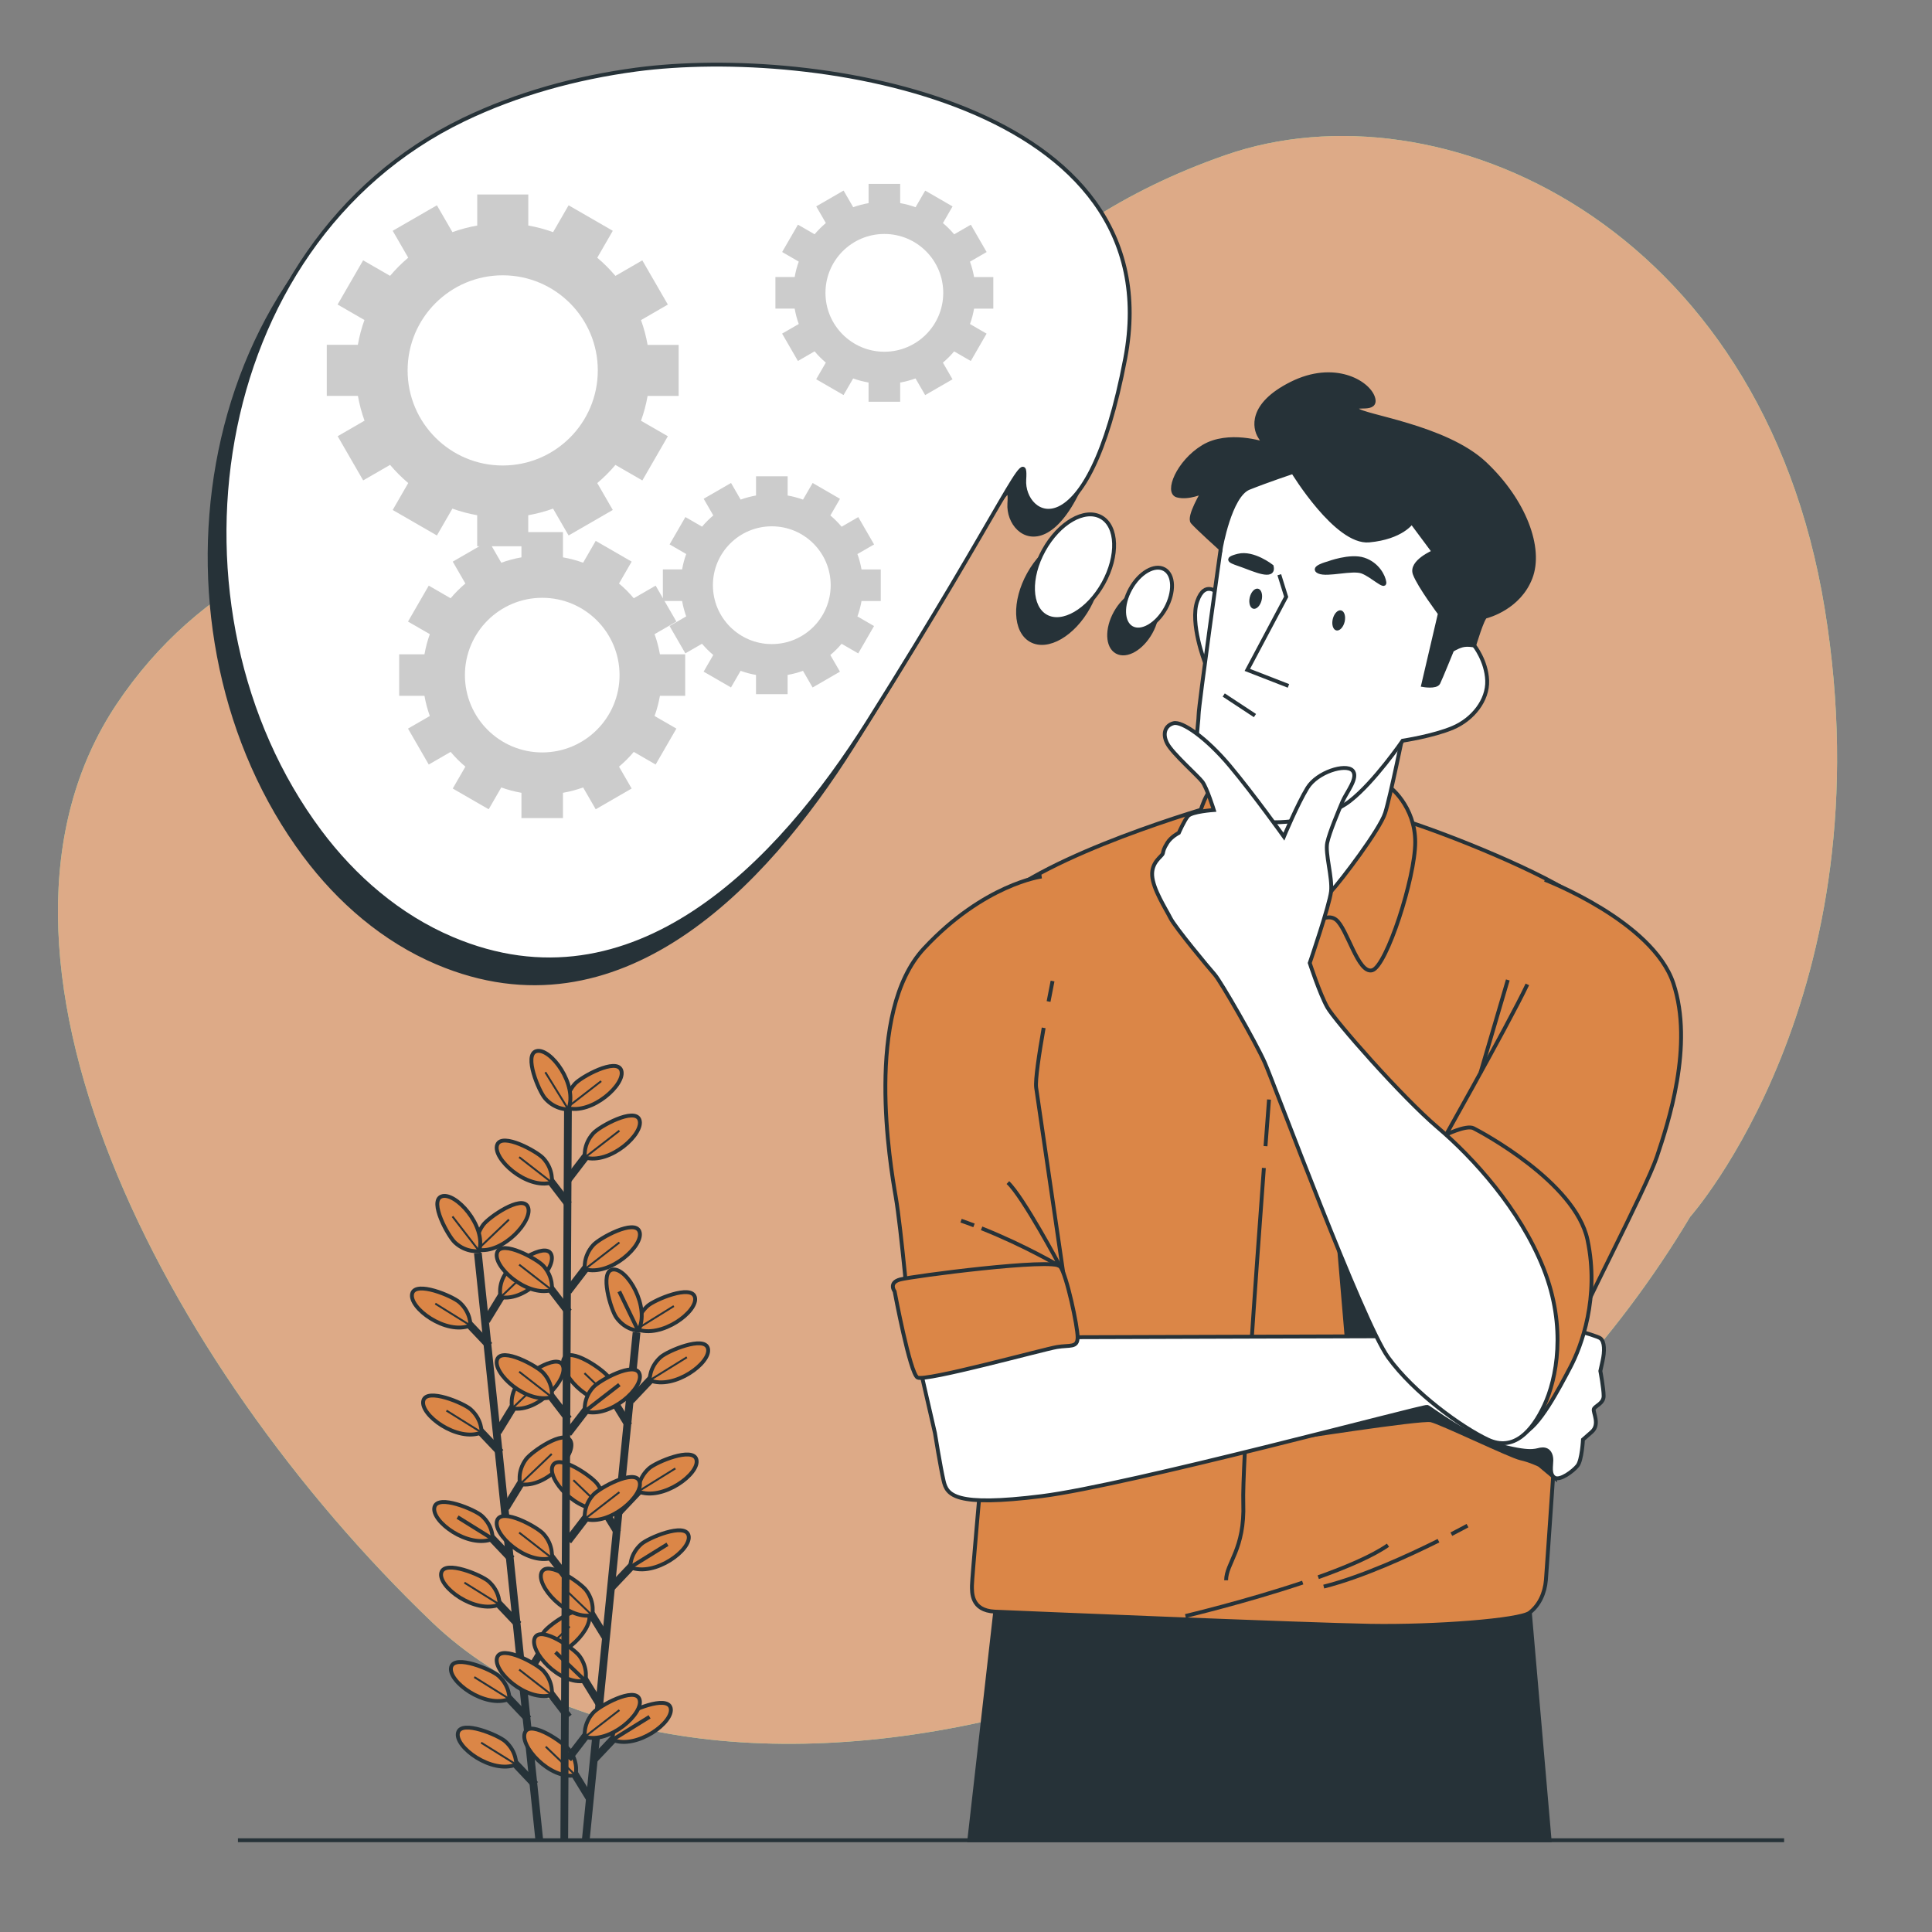 <svg width="500" height="500" viewBox="0 0 500 500" fill="none" xmlns="http://www.w3.org/2000/svg">
<rect x="0" y="0" width="500" height="500" fill="#808080" stroke="none"/>
<g clip-path="url(#clip0_412_7587)">
<path d="M437.4 314.93C437.4 314.93 488.5 257.51 472.25 157.6C456 57.68 372.58 20.88 317.22 40.11C261.86 59.35 249.41 92.8 204.19 111.95C158.97 131.1 73.13 117.94 30.18 182.23C-12.77 246.52 42.06 353.06 111.85 419.86C181.64 486.67 359.8 444.84 437.4 314.93Z" fill="#92E3A9"/>
<path d="M437.4 314.93C437.4 314.93 488.5 257.51 472.25 157.6C456 57.68 372.58 20.88 317.22 40.11C261.86 59.35 249.41 92.8 204.19 111.95C158.97 131.1 73.13 117.94 30.18 182.23C-12.77 246.52 42.06 353.06 111.85 419.86C181.64 486.67 359.8 444.84 437.4 314.93Z" fill="#DDAA87"/>
<path d="M61.58 476.25H461.73" stroke="#263238" stroke-miterlimit="10"/>
<path d="M123.67 324.26L139.55 476.05" stroke="#263238" stroke-width="2" stroke-miterlimit="10"/>
<path d="M136.73 444.91L129.67 437.45" stroke="#263238" stroke-width="2" stroke-miterlimit="10"/>
<path d="M131.82 439.69C131.82 439.69 132.02 436.39 129.01 433.7C127.2 432.08 117.66 428.07 116.76 431.43C115.77 435.08 125.53 442.26 131.82 439.69Z" fill="#DB8647" stroke="#263238" stroke-miterlimit="10"/>
<path d="M131.82 439.69L122.74 434.03" stroke="#263238" stroke-width="0.5" stroke-miterlimit="10"/>
<path d="M138.5 461.88L131.45 454.42" stroke="#263238" stroke-width="2" stroke-miterlimit="10"/>
<path d="M133.59 456.66C133.59 456.66 133.79 453.36 130.78 450.67C128.97 449.05 119.43 445.04 118.53 448.4C117.54 452.05 127.3 459.22 133.59 456.66Z" fill="#DB8647" stroke="#263238" stroke-miterlimit="10"/>
<path d="M133.59 456.66L124.51 451" stroke="#263238" stroke-width="0.5" stroke-miterlimit="10"/>
<path d="M132.41 403.5L125.35 396.05" stroke="#263238" stroke-width="2" stroke-miterlimit="10"/>
<path d="M127.5 398.28C127.5 398.28 127.7 394.98 124.69 392.29C122.88 390.67 113.34 386.66 112.44 390.02C111.45 393.68 121.21 400.85 127.5 398.28Z" fill="#DB8647" stroke="#263238" stroke-miterlimit="10"/>
<path d="M127.5 398.28L118.42 392.63" stroke="#263238" stroke-miterlimit="10"/>
<path d="M134.18 420.47L127.12 413.02" stroke="#263238" stroke-width="2" stroke-miterlimit="10"/>
<path d="M129.27 415.25C129.27 415.25 129.47 411.95 126.46 409.26C124.65 407.64 115.11 403.63 114.21 406.99C113.22 410.64 122.98 417.82 129.27 415.25Z" fill="#DB8647" stroke="#263238" stroke-miterlimit="10"/>
<path d="M129.27 415.25L120.19 409.59" stroke="#263238" stroke-width="0.5" stroke-miterlimit="10"/>
<path d="M129.54 375.94L122.48 368.48" stroke="#263238" stroke-width="2" stroke-miterlimit="10"/>
<path d="M124.62 370.72C124.62 370.72 124.82 367.42 121.81 364.73C120 363.11 110.46 359.1 109.56 362.46C108.58 366.11 118.34 373.29 124.62 370.72Z" fill="#DB8647" stroke="#263238" stroke-miterlimit="10"/>
<path d="M124.62 370.72L115.54 365.06" stroke="#263238" stroke-width="0.5" stroke-miterlimit="10"/>
<path d="M126.65 348.26L119.59 340.8" stroke="#263238" stroke-width="2" stroke-miterlimit="10"/>
<path d="M121.73 343.03C121.73 343.03 121.93 339.73 118.92 337.04C117.11 335.42 107.57 331.41 106.67 334.77C105.69 338.43 115.45 345.6 121.73 343.03Z" fill="#DB8647" stroke="#263238" stroke-miterlimit="10"/>
<path d="M121.73 343.03L112.65 337.38" stroke="#263238" stroke-width="0.5" stroke-miterlimit="10"/>
<path d="M135.55 434.87L140.91 426.12" stroke="#263238" stroke-width="2" stroke-miterlimit="10"/>
<path d="M139.28 428.75C139.28 428.75 138.4 425.56 140.79 422.31C142.23 420.35 150.73 414.46 152.31 417.56C154.03 420.93 145.96 429.96 139.28 428.75Z" fill="#DB8647" stroke="#263238" stroke-miterlimit="10"/>
<path d="M139.28 428.75L147.45 420.93" stroke="#263238" stroke-width="0.5" stroke-miterlimit="10"/>
<path d="M130.89 390.22L136.25 381.47" stroke="#263238" stroke-width="2" stroke-miterlimit="10"/>
<path d="M134.62 384.09C134.62 384.09 133.74 380.9 136.13 377.65C137.57 375.69 146.07 369.8 147.65 372.9C149.37 376.27 141.3 385.31 134.62 384.09Z" fill="#DB8647" stroke="#263238" stroke-miterlimit="10"/>
<path d="M134.62 384.09L142.79 376.28" stroke="#263238" stroke-width="0.5" stroke-miterlimit="10"/>
<path d="M128.84 370.59L134.21 361.84" stroke="#263238" stroke-width="2" stroke-miterlimit="10"/>
<path d="M132.57 364.47C132.57 364.47 131.69 361.28 134.08 358.03C135.52 356.07 144.02 350.18 145.6 353.28C147.32 356.65 139.25 365.69 132.57 364.47Z" fill="#DB8647" stroke="#263238" stroke-miterlimit="10"/>
<path d="M132.57 364.47L140.74 356.66" stroke="#263238" stroke-width="0.5" stroke-miterlimit="10"/>
<path d="M125.84 341.83L131.2 333.08" stroke="#263238" stroke-width="2" stroke-miterlimit="10"/>
<path d="M129.57 335.7C129.57 335.7 128.69 332.51 131.08 329.26C132.52 327.3 141.02 321.41 142.6 324.51C144.32 327.88 136.25 336.92 129.57 335.7Z" fill="#DB8647" stroke="#263238" stroke-miterlimit="10"/>
<path d="M129.57 335.7L137.74 327.89" stroke="#263238" stroke-width="0.5" stroke-miterlimit="10"/>
<path d="M123.54 323.43C123.54 323.43 122.66 320.24 125.05 316.99C126.49 315.03 134.99 309.14 136.57 312.24C138.29 315.61 130.22 324.65 123.54 323.43Z" fill="#DB8647" stroke="#263238" stroke-miterlimit="10"/>
<path d="M123.54 323.43L131.72 315.62" stroke="#263238" stroke-width="0.5" stroke-miterlimit="10"/>
<path d="M124.01 323.77C124.01 323.77 120.75 324.31 117.77 321.59C115.97 319.95 111 310.88 114.25 309.64C117.79 308.28 125.92 317.26 124.01 323.77Z" fill="#DB8647" stroke="#263238" stroke-miterlimit="10"/>
<path d="M124.01 323.77L117.1 314.82" stroke="#263238" stroke-width="0.5" stroke-miterlimit="10"/>
<path d="M164.74 344.81L151.61 476.05" stroke="#263238" stroke-width="2" stroke-miterlimit="10"/>
<path d="M152.68 465.56L147.31 456.81" stroke="#263238" stroke-width="2" stroke-miterlimit="10"/>
<path d="M148.95 459.44C148.95 459.44 149.83 456.25 147.43 453C145.99 451.04 137.48 445.15 135.91 448.25C134.19 451.63 142.27 460.66 148.95 459.44Z" fill="#DB8647" stroke="#263238" stroke-miterlimit="10"/>
<path d="M148.95 459.44L141.23 452.03" stroke="#263238" stroke-width="0.5" stroke-miterlimit="10"/>
<path d="M156.98 424.15L151.61 415.4" stroke="#263238" stroke-width="2" stroke-miterlimit="10"/>
<path d="M153.24 418.03C153.24 418.03 154.12 414.84 151.72 411.59C150.28 409.63 141.77 403.74 140.2 406.84C138.49 410.22 146.56 419.25 153.24 418.03Z" fill="#DB8647" stroke="#263238" stroke-miterlimit="10"/>
<path d="M153.24 418.03L145.53 410.63" stroke="#263238" stroke-width="0.5" stroke-miterlimit="10"/>
<path d="M155.22 441.12L149.84 432.37" stroke="#263238" stroke-width="2" stroke-miterlimit="10"/>
<path d="M151.48 435C151.48 435 152.36 431.81 149.96 428.56C148.52 426.6 140.01 420.71 138.44 423.81C136.73 427.19 144.8 436.22 151.48 435Z" fill="#DB8647" stroke="#263238" stroke-miterlimit="10"/>
<path d="M151.48 435L143.76 427.6" stroke="#263238" stroke-miterlimit="10"/>
<path d="M159.84 396.59L154.47 387.84" stroke="#263238" stroke-width="2" stroke-miterlimit="10"/>
<path d="M156.1 390.47C156.1 390.47 156.98 387.28 154.58 384.03C153.14 382.07 144.63 376.18 143.06 379.28C141.35 382.65 149.42 391.68 156.1 390.47Z" fill="#DB8647" stroke="#263238" stroke-miterlimit="10"/>
<path d="M156.1 390.47L148.39 383.06" stroke="#263238" stroke-width="0.5" stroke-miterlimit="10"/>
<path d="M162.71 368.9L157.34 360.15" stroke="#263238" stroke-width="2" stroke-miterlimit="10"/>
<path d="M158.98 362.78C158.98 362.78 159.86 359.59 157.46 356.34C156.02 354.38 147.51 348.49 145.94 351.59C144.22 354.97 152.3 364 158.98 362.78Z" fill="#DB8647" stroke="#263238" stroke-miterlimit="10"/>
<path d="M158.98 362.78L151.26 355.38" stroke="#263238" stroke-width="0.5" stroke-miterlimit="10"/>
<path d="M153.59 455.49L160.64 448.03" stroke="#263238" stroke-width="2" stroke-miterlimit="10"/>
<path d="M158.5 450.27C158.5 450.27 158.3 446.97 161.31 444.28C163.12 442.66 172.65 438.64 173.56 442C174.54 445.65 164.79 452.83 158.5 450.27Z" fill="#DB8647" stroke="#263238" stroke-miterlimit="10"/>
<path d="M158.5 450.27L168.11 444.31" stroke="#263238" stroke-miterlimit="10"/>
<path d="M158.22 410.84L165.28 403.38" stroke="#263238" stroke-width="2" stroke-miterlimit="10"/>
<path d="M163.13 405.61C163.13 405.61 162.93 402.31 165.94 399.62C167.75 398 177.28 393.98 178.19 397.34C179.18 401 169.42 408.18 163.13 405.61Z" fill="#DB8647" stroke="#263238" stroke-miterlimit="10"/>
<path d="M163.13 405.61L172.74 399.65" stroke="#263238" stroke-miterlimit="10"/>
<path d="M160.26 391.21L167.31 383.75" stroke="#263238" stroke-width="2" stroke-miterlimit="10"/>
<path d="M165.17 385.99C165.17 385.99 164.97 382.69 167.98 380C169.79 378.38 179.32 374.36 180.23 377.72C181.21 381.37 171.46 388.55 165.17 385.99Z" fill="#DB8647" stroke="#263238" stroke-miterlimit="10"/>
<path d="M165.17 385.99L174.78 380.03" stroke="#263238" stroke-width="0.5" stroke-miterlimit="10"/>
<path d="M163.24 362.44L170.3 354.98" stroke="#263238" stroke-width="2" stroke-miterlimit="10"/>
<path d="M168.15 357.22C168.15 357.22 167.95 353.92 170.96 351.23C172.77 349.61 182.3 345.59 183.21 348.95C184.2 352.6 174.44 359.78 168.15 357.22Z" fill="#DB8647" stroke="#263238" stroke-miterlimit="10"/>
<path d="M168.15 357.22L177.76 351.26" stroke="#263238" stroke-width="0.5" stroke-miterlimit="10"/>
<path d="M164.78 343.97C164.78 343.97 164.58 340.67 167.59 337.98C169.4 336.36 178.93 332.34 179.84 335.7C180.83 339.36 171.07 346.54 164.78 343.97Z" fill="#DB8647" stroke="#263238" stroke-miterlimit="10"/>
<path d="M164.78 343.97L174.39 338.01" stroke="#263238" stroke-width="0.5" stroke-miterlimit="10"/>
<path d="M165.18 344.4C165.18 344.4 161.88 344.26 159.52 340.98C158.1 339.01 155.1 329.11 158.54 328.56C162.27 327.96 168.39 338.42 165.18 344.4Z" fill="#DB8647" stroke="#263238" stroke-miterlimit="10"/>
<path d="M165.18 344.4L160.26 334.22" stroke="#263238" stroke-miterlimit="10"/>
<path d="M147 284.05L146.03 476.28" stroke="#263238" stroke-width="2" stroke-miterlimit="10"/>
<path d="M147.15 444.37L140.9 436.22" stroke="#263238" stroke-width="2" stroke-miterlimit="10"/>
<path d="M142.8 438.66C142.8 438.66 143.34 435.4 140.63 432.41C139 430.61 129.93 425.63 128.68 428.88C127.32 432.42 136.28 440.56 142.8 438.66Z" fill="#DB8647" stroke="#263238" stroke-miterlimit="10"/>
<path d="M142.8 438.66L134.36 432.09" stroke="#263238" stroke-width="0.5" stroke-miterlimit="10"/>
<path d="M147.15 408.91L140.9 400.76" stroke="#263238" stroke-width="2" stroke-miterlimit="10"/>
<path d="M142.8 403.2C142.8 403.2 143.34 399.94 140.63 396.95C139 395.15 129.93 390.17 128.68 393.42C127.32 396.96 136.28 405.1 142.8 403.2Z" fill="#DB8647" stroke="#263238" stroke-miterlimit="10"/>
<path d="M142.8 403.2L134.36 396.63" stroke="#263238" stroke-width="0.5" stroke-miterlimit="10"/>
<path d="M147.15 367.28L140.9 359.13" stroke="#263238" stroke-width="2" stroke-miterlimit="10"/>
<path d="M142.8 361.57C142.8 361.57 143.34 358.31 140.63 355.32C139 353.52 129.93 348.54 128.68 351.79C127.32 355.33 136.28 363.47 142.8 361.57Z" fill="#DB8647" stroke="#263238" stroke-miterlimit="10"/>
<path d="M142.8 361.57L134.36 355" stroke="#263238" stroke-width="0.5" stroke-miterlimit="10"/>
<path d="M147.15 339.56L140.9 331.42" stroke="#263238" stroke-width="2" stroke-miterlimit="10"/>
<path d="M142.8 333.86C142.8 333.86 143.34 330.6 140.63 327.61C139 325.81 129.93 320.83 128.68 324.08C127.32 327.61 136.28 335.76 142.8 333.86Z" fill="#DB8647" stroke="#263238" stroke-miterlimit="10"/>
<path d="M142.8 333.86L134.36 327.29" stroke="#263238" stroke-width="0.5" stroke-miterlimit="10"/>
<path d="M147.15 311.73L140.9 303.58" stroke="#263238" stroke-width="2" stroke-miterlimit="10"/>
<path d="M142.8 306.03C142.8 306.03 143.34 302.77 140.63 299.78C139 297.98 129.93 293 128.68 296.25C127.32 299.78 136.28 307.93 142.8 306.03Z" fill="#DB8647" stroke="#263238" stroke-miterlimit="10"/>
<path d="M142.8 306.03L134.36 299.46" stroke="#263238" stroke-width="0.5" stroke-miterlimit="10"/>
<path d="M147.01 455.19L153.26 447.05" stroke="#263238" stroke-width="2" stroke-miterlimit="10"/>
<path d="M151.36 449.49C151.36 449.49 150.82 446.23 153.53 443.24C155.16 441.44 164.23 436.46 165.48 439.71C166.84 443.24 157.87 451.39 151.36 449.49Z" fill="#DB8647" stroke="#263238" stroke-miterlimit="10"/>
<path d="M151.36 449.49L160.3 442.57" stroke="#263238" stroke-width="0.5" stroke-miterlimit="10"/>
<path d="M147.01 398.8L153.26 390.65" stroke="#263238" stroke-width="2" stroke-miterlimit="10"/>
<path d="M151.36 393.1C151.36 393.1 150.82 389.84 153.53 386.85C155.16 385.05 164.23 380.07 165.48 383.32C166.84 386.85 157.87 395 151.36 393.1Z" fill="#DB8647" stroke="#263238" stroke-miterlimit="10"/>
<path d="M151.36 393.1L160.3 386.17" stroke="#263238" stroke-width="0.5" stroke-miterlimit="10"/>
<path d="M147.01 370.96L153.26 362.82" stroke="#263238" stroke-width="2" stroke-miterlimit="10"/>
<path d="M151.36 365.26C151.36 365.26 150.82 362 153.53 359.01C155.16 357.21 164.23 352.23 165.48 355.48C166.84 359.01 157.87 367.16 151.36 365.26Z" fill="#DB8647" stroke="#263238" stroke-miterlimit="10"/>
<path d="M151.36 365.26L160.3 358.34" stroke="#263238" stroke-miterlimit="10"/>
<path d="M147.01 334.17L153.26 326.03" stroke="#263238" stroke-width="2" stroke-miterlimit="10"/>
<path d="M151.36 328.47C151.36 328.47 150.82 325.21 153.53 322.22C155.16 320.42 164.23 315.44 165.48 318.69C166.84 322.22 157.87 330.37 151.36 328.47Z" fill="#DB8647" stroke="#263238" stroke-miterlimit="10"/>
<path d="M151.36 328.47L160.3 321.55" stroke="#263238" stroke-width="0.5" stroke-miterlimit="10"/>
<path d="M147.01 305.25L153.26 297.1" stroke="#263238" stroke-width="2" stroke-miterlimit="10"/>
<path d="M151.36 299.55C151.36 299.55 150.82 296.29 153.53 293.3C155.16 291.5 164.23 286.52 165.48 289.77C166.84 293.3 157.87 301.45 151.36 299.55Z" fill="#DB8647" stroke="#263238" stroke-miterlimit="10"/>
<path d="M151.36 299.55L160.3 292.62" stroke="#263238" stroke-width="0.5" stroke-miterlimit="10"/>
<path d="M146.64 286.72C146.64 286.72 146.1 283.46 148.81 280.47C150.44 278.67 159.51 273.69 160.76 276.94C162.12 280.47 153.15 288.62 146.64 286.72Z" fill="#DB8647" stroke="#263238" stroke-miterlimit="10"/>
<path d="M146.64 286.72L155.58 279.8" stroke="#263238" stroke-width="0.5" stroke-miterlimit="10"/>
<path d="M147.07 287.1C147.07 287.1 143.77 287.3 141.09 284.28C139.47 282.47 135.47 272.93 138.83 272.03C142.48 271.05 149.65 280.82 147.07 287.1Z" fill="#DB8647" stroke="#263238" stroke-miterlimit="10"/>
<path d="M147.07 287.1L141.13 277.49" stroke="#263238" stroke-width="0.5" stroke-miterlimit="10"/>
<path d="M401.04 476.25L395.26 409.62H258.41L250.85 476.25H401.04Z" fill="#263238" stroke="#263238" stroke-miterlimit="10"/>
<path d="M317.22 207.67C317.22 207.67 277.2 218.66 259.72 231.91C242.24 245.16 230.12 258.69 232.94 284.34C235.76 309.99 254.08 380.17 254.08 380.17C254.08 380.17 251.54 408.64 251.54 410.33C251.54 412.02 251.26 416.81 257.46 417.09C263.66 417.37 338.07 420.47 354.7 420.75C371.33 421.03 393.31 419.34 395.85 417.37C398.39 415.4 399.8 412.3 400.08 408.91C400.36 405.53 403.18 364.09 403.18 364.09L403.46 345.49C403.46 345.49 421.78 284.61 422.91 264.88C424.04 245.15 416.71 238.67 408.54 232.47C400.37 226.27 374.93 215.77 361.19 211.61C347.44 207.46 317.22 207.67 317.22 207.67Z" fill="#DB8647" stroke="#263238" stroke-miterlimit="10"/>
<path d="M327.09 302.27C325.05 329.72 321.44 380.32 321.76 388.98C322.2 400.98 317.32 404.53 317.32 408.97" stroke="#263238" stroke-miterlimit="10"/>
<path d="M328.42 284.56C328.42 284.56 328.06 289.24 327.51 296.62" stroke="#263238" stroke-miterlimit="10"/>
<path d="M346.28 319.82L348.84 350.02L363.17 349L346.28 319.82Z" fill="#263238" stroke="#263238" stroke-miterlimit="10"/>
<path d="M332.7 372.48C332.7 372.48 367.72 366.98 370.33 367.56C372.94 368.14 390.88 376.82 393.49 377.4C396.1 377.98 398.41 379.14 398.41 379.14L402.34 382.43L401.02 372.49C401.02 372.49 395.81 366.12 384.23 361.49C372.65 356.86 366.86 359.46 364.26 360.33C361.65 361.19 332.7 372.48 332.7 372.48Z" fill="#263238" stroke="#263238" stroke-miterlimit="10"/>
<path d="M278.88 346.07L369.92 345.79C369.92 345.79 399.23 342.97 400.36 342.69C401.49 342.41 413.04 345.51 414.17 346.35C415.3 347.2 415.3 349.73 414.73 352.27C414.17 354.81 414.17 354.81 414.17 354.81C414.17 354.81 415.02 359.32 415.02 361.29C415.02 363.26 412.77 363.83 412.48 364.67C412.2 365.52 414.17 368.62 411.92 370.59C409.67 372.56 409.67 372.56 409.67 372.56C409.67 372.56 409.39 377.92 408.26 379.32C407.13 380.73 403.75 383.27 402.34 382.42C400.93 381.57 401.49 379.32 401.49 377.91C401.49 376.5 400.93 375.09 399.24 375.09C397.55 375.09 397.27 376.5 388.53 374.24C379.79 371.99 370.21 364.37 369.36 364.09C368.51 363.81 292.13 384.38 269.58 387.2C247.03 390.02 245.06 386.92 244.21 383.25C243.36 379.59 241.96 370.85 241.96 370.85L238.01 353.66L278.88 346.07Z" fill="white" stroke="#263238" stroke-miterlimit="10"/>
<path d="M338.05 240.71C338.05 240.71 342.75 235.76 345.72 237.99C348.69 240.22 351.41 252.1 355.12 251.11C358.83 250.12 366.26 227.11 366.26 217.95C366.26 208.79 359.83 203.35 358.34 202.85C356.86 202.36 318.99 201.86 314.54 203.59C310.09 205.32 308.35 220.91 306.62 230.32C304.89 239.72 308.85 241.95 311.32 240.71C313.79 239.47 323.45 235.51 325.67 235.51C327.91 235.51 338.05 240.71 338.05 240.71Z" fill="#DB8647" stroke="#263238" stroke-miterlimit="10"/>
<path d="M363.4 188.54C363.4 188.54 359.85 206.08 358.47 210.41C357.09 214.74 347.04 227.95 344.48 230.7C341.92 233.45 334.43 247.05 332.46 247.45C330.49 247.84 324.97 229.32 324.97 229.32C324.97 229.32 317.88 217.1 316.5 213.95C315.12 210.8 312.95 201.54 312.95 201.54C312.95 201.54 324.58 211.59 336.99 209.42C349.4 207.25 355.71 194.84 355.71 194.84L363.4 188.54Z" fill="white" stroke="#263238" stroke-miterlimit="10"/>
<path d="M315.29 153.6C315.29 153.6 311.83 149.89 309.85 155.58C307.87 161.27 311.83 171.42 311.83 171.42L315.29 153.6Z" fill="white" stroke="#263238" stroke-miterlimit="10"/>
<path d="M315.91 142.04C315.91 142.04 310.2 182.63 310.2 184.99C310.2 187.35 308.62 195.24 310.99 200.36C313.35 205.48 320.45 211.79 326.16 212.58C331.87 213.37 343.11 212.19 349.41 207.26C355.72 202.33 363.01 191.69 363.01 191.69C363.01 191.69 370.89 190.51 376.01 188.34C381.13 186.17 385.07 181.25 384.88 176.12C384.68 171 381.53 167.06 381.53 167.06L378.57 161.54L386.45 146.76C386.45 146.76 381.92 138.29 367.34 130.21C352.76 122.13 339.75 119.57 333.65 119.57C327.54 119.57 319.86 122.13 317.69 127.06C315.52 131.99 315.91 142.04 315.91 142.04Z" fill="white" stroke="#263238" stroke-miterlimit="10"/>
<path d="M334.63 122.14C334.63 122.14 345.86 140.66 354.33 139.87C362.8 139.08 365.36 135.14 365.36 135.14L371.07 142.82C371.07 142.82 364.96 145.38 366.14 148.53C367.32 151.68 372.64 158.78 372.64 158.78L368.31 177.3C368.31 177.3 371.66 177.89 372.25 176.71C372.84 175.53 375.8 168.24 375.8 168.24C375.8 168.24 376.98 167.45 378.36 167.06C379.74 166.67 381.51 167.06 381.51 167.06C381.51 167.06 383.68 159.77 384.47 159.57C385.26 159.37 393.14 157.21 396.1 149.52C399.06 141.84 394.52 129.62 384.28 119.96C374.03 110.31 352.36 107.74 351.18 105.97C350 104.2 356.7 106.76 355.32 102.82C353.94 98.88 345.27 93.76 334.24 99.27C323.21 104.79 324.78 110.9 325.96 112.87C327.14 114.84 327.14 114.84 327.14 114.84C327.14 114.84 317.88 111.69 311.38 115.63C304.88 119.57 301.73 127.45 304.68 128.24C307.64 129.03 311.38 127.25 311.38 127.25C311.38 127.25 307.44 133.75 308.62 135.13C309.8 136.51 315.91 142.03 315.91 142.03C315.91 142.03 318.27 128.24 323.2 126.27C328.13 124.3 334.63 122.14 334.63 122.14Z" fill="#263238" stroke="#263238" stroke-miterlimit="10"/>
<path d="M331.08 148.74L332.86 154.46L322.81 173.37L333.45 177.51" stroke="#263238" stroke-miterlimit="10"/>
<path d="M329.11 146.57C329.11 146.57 324.38 142.83 320.44 143.81C316.5 144.8 318.86 145.39 321.62 146.37C324.39 147.36 329.9 149.92 329.11 146.57Z" fill="#263238" stroke="#263238" stroke-miterlimit="10"/>
<path d="M343.7 145.79C343.7 145.79 339.17 146.97 341.34 147.96C343.51 148.95 350.01 146.97 352.57 147.96C355.13 148.95 358.48 152.29 358.28 150.72C358.08 149.14 356.51 145.99 352.96 144.81C349.41 143.62 343.7 145.79 343.7 145.79Z" fill="#263238" stroke="#263238" stroke-miterlimit="10"/>
<path d="M326.51 155.32C326.16 156.75 325.2 157.74 324.35 157.54C323.5 157.34 323.1 156.01 323.44 154.58C323.79 153.15 324.75 152.16 325.6 152.36C326.45 152.57 326.85 153.89 326.51 155.32Z" fill="#263238"/>
<path d="M347.99 160.93C347.64 162.36 346.68 163.35 345.83 163.15C344.98 162.95 344.58 161.62 344.92 160.19C345.27 158.76 346.23 157.77 347.08 157.97C347.93 158.18 348.33 159.51 347.99 160.93Z" fill="#263238"/>
<path d="M316.7 179.87L324.78 185.19" stroke="#263238" stroke-miterlimit="10"/>
<path d="M399.8 227.68C399.8 227.68 427.7 238.39 433.06 254.46C438.42 270.53 431.65 290.82 428.83 299.28C426.01 307.74 408.54 340.71 405.72 348.61C402.9 356.5 398.67 366.09 398.67 366.09C398.67 366.09 394.72 342.41 384.01 327.76C373.3 313.1 370.76 299.86 370.76 299.86C370.76 299.86 390.21 265.47 395.28 254.76" fill="#DB8647"/>
<path d="M399.8 227.68C399.8 227.68 427.7 238.39 433.06 254.46C438.42 270.53 431.65 290.82 428.83 299.28C426.01 307.74 408.54 340.71 405.72 348.61C402.9 356.5 398.67 366.09 398.67 366.09C398.67 366.09 394.72 342.41 384.01 327.76C373.3 313.1 370.76 299.86 370.76 299.86C370.76 299.86 390.21 265.47 395.28 254.76" stroke="#263238" stroke-miterlimit="10"/>
<path d="M373.73 293.88C373.73 293.88 379.44 291.03 381.34 291.98C383.24 292.93 407.67 305.94 410.84 320.84C414.01 335.75 409.25 348.44 406.4 353.83C403.55 359.22 398.15 369.69 394.03 370.96C389.91 372.23 386.42 338.29 377.85 320.53C369.29 302.77 373.73 293.88 373.73 293.88Z" fill="#DB8647" stroke="#263238" stroke-miterlimit="10"/>
<path d="M383.17 277.57C383.17 277.57 388.24 260.38 390.22 253.61" stroke="#263238" stroke-miterlimit="10"/>
<path d="M332.27 216.52C332.27 216.52 324.39 205.49 318.28 198.2C312.17 190.91 305.87 186.57 303.7 187.17C301.53 187.76 300.74 189.93 302.12 192.49C303.5 195.05 310 200.77 311.18 202.34C312.36 203.92 314.14 209.63 314.14 209.63C314.14 209.63 308.43 210.02 307.44 211.21C306.45 212.39 305.08 215.54 305.08 215.54C305.08 215.54 303.11 216.53 302.12 218.1C301.13 219.68 301.13 220.07 300.94 220.86C300.74 221.65 297.98 223.03 298.18 226.57C298.38 230.12 301.73 235.24 302.91 237.6C304.09 239.96 312.76 250.41 314.34 252.18C315.92 253.95 324.98 269.72 327.34 275.04C329.7 280.36 352.56 342.03 359.26 351.29C365.96 360.55 378.37 369.42 385.07 372.57C391.77 375.72 396.5 370.4 399.65 363.7C402.8 357 405.56 343.6 399.45 328.23C393.34 312.86 381.32 299.66 372.06 291.78C362.8 283.9 345.46 264.19 343.49 260.65C341.52 257.1 338.96 249.22 338.96 249.22C338.96 249.22 344.08 234.25 344.48 230.7C344.87 227.15 342.9 220.85 343.49 218.09C344.08 215.33 346.45 209.81 347.43 207.45C348.42 205.09 351.76 201.14 349.99 199.37C348.22 197.6 340.93 199.76 338.36 203.9C335.81 208.05 332.27 216.52 332.27 216.52Z" fill="white" stroke="#263238" stroke-miterlimit="10"/>
<path d="M271.37 259.19C271.97 256.06 272.4 253.89 272.4 253.89Z" fill="#92E3A9"/>
<path d="M271.37 259.19C271.97 256.06 272.4 253.89 272.4 253.89" stroke="#263238" stroke-miterlimit="10"/>
<path d="M269.58 226.84C269.58 226.84 254.64 228.81 239.14 245.44C223.64 262.07 230.4 301.53 231.81 309.7C233.22 317.87 235.47 342.96 235.47 342.96L275.21 329.71C275.21 329.71 268.73 285.46 268.16 281.51C267.88 279.52 268.96 272.48 270.1 266.01" fill="#DB8647"/>
<path d="M269.58 226.84C269.58 226.84 254.64 228.81 239.14 245.44C223.64 262.07 230.4 301.53 231.81 309.7C233.22 317.87 235.47 342.96 235.47 342.96L275.21 329.71C275.21 329.71 268.73 285.46 268.16 281.51C267.88 279.52 268.96 272.48 270.1 266.01" stroke="#263238" stroke-miterlimit="10"/>
<path d="M231.53 334.23C231.53 334.23 235.48 355.37 237.45 356.5C239.42 357.63 270.15 349.17 273.53 348.61C276.91 348.05 278.89 348.89 278.89 346.07C278.89 343.25 276.07 330 274.38 327.75C272.69 325.5 236.05 330.29 232.95 331.13C229.84 331.97 231.53 334.23 231.53 334.23Z" fill="#DB8647" stroke="#263238" stroke-miterlimit="10"/>
<path d="M254.04 317.89C265.44 322.43 274.37 327.75 274.37 327.75C274.37 327.75 264.79 309.71 260.84 306.05" stroke="#263238" stroke-miterlimit="10"/>
<path d="M248.72 315.91C249.85 316.3 250.97 316.71 252.07 317.13" stroke="#263238" stroke-miterlimit="10"/>
<path d="M341.16 408.18C348.45 405.58 355.16 402.72 359.21 399.9" stroke="#263238" stroke-miterlimit="10"/>
<path d="M306.79 418.22C306.79 418.22 322.36 414.53 337.14 409.57" stroke="#263238" stroke-miterlimit="10"/>
<path d="M372.28 398.73C364.62 402.55 352.49 408.13 342.58 410.61" stroke="#263238" stroke-miterlimit="10"/>
<path d="M379.79 394.83C379.79 394.83 378.22 395.7 375.61 397.04" stroke="#263238" stroke-miterlimit="10"/>
<path d="M116.12 37.14C49.05 69.45 36.32 164.32 78.86 221.33C87.75 233.25 99.38 243.3 113.14 249.13C160.16 269.07 197.81 229.43 220.72 193.02C257.3 134.88 261.87 120.51 261.22 130.31C260.57 140.11 277.55 150.56 287.35 98.96C299.87 32.99 207.52 17.99 160.77 24.2C145.11 26.29 129.93 30.49 116.12 37.14Z" fill="#263238" stroke="#263238" stroke-miterlimit="10"/>
<path d="M281.686 157.12C285.619 150.018 285.354 142.347 281.092 139.987C276.831 137.627 270.188 141.471 266.254 148.573C262.321 155.675 262.587 163.346 266.848 165.706C271.109 168.066 277.752 164.222 281.686 157.12Z" fill="#263238" stroke="#263238" stroke-miterlimit="10"/>
<path d="M288.69 158.58C286.37 162.78 286.52 167.31 289.04 168.7C291.56 170.09 295.48 167.82 297.81 163.63C300.13 159.43 299.98 154.9 297.46 153.51C294.94 152.11 291.02 154.38 288.69 158.58Z" fill="#263238" stroke="#263238" stroke-miterlimit="10"/>
<path d="M119.98 30.96C52.91 63.27 40.18 158.14 82.72 215.15C91.61 227.07 103.24 237.12 117 242.95C164.02 262.89 201.67 223.25 224.58 186.84C261.16 128.7 265.73 114.33 265.08 124.13C264.43 133.93 281.41 144.38 291.21 92.77C303.73 26.8 211.38 11.8 164.63 18.01C148.97 20.11 133.79 24.31 119.98 30.96Z" fill="white" stroke="#263238" stroke-miterlimit="10"/>
<path d="M270.12 142.4C266.19 149.5 266.45 157.17 270.71 159.53C274.97 161.89 281.61 158.05 285.55 150.95C289.48 143.85 289.22 136.18 284.96 133.82C280.69 131.45 274.05 135.3 270.12 142.4Z" fill="white" stroke="#263238" stroke-miterlimit="10"/>
<path d="M292.56 152.4C290.24 156.6 290.39 161.13 292.91 162.52C295.43 163.91 299.35 161.64 301.68 157.45C304 153.25 303.85 148.72 301.33 147.33C298.81 145.93 294.88 148.2 292.56 152.4Z" fill="white" stroke="#263238" stroke-miterlimit="10"/>
<path d="M84.57 102.45V89.24H92.61C93 87.03 93.57 84.88 94.32 82.82L87.37 78.81L93.98 67.37L100.95 71.39C102.38 69.69 103.95 68.12 105.65 66.69L101.63 59.73L113.07 53.13L117.09 60.08C119.15 59.33 121.3 58.76 123.51 58.37V50.33H136.72V58.37C138.93 58.76 141.08 59.33 143.14 60.08L147.15 53.13L158.59 59.73L154.57 66.7C156.27 68.13 157.84 69.7 159.27 71.4L166.23 67.38L172.84 78.82L165.89 82.84C166.64 84.9 167.21 87.05 167.6 89.26H175.64V102.47H167.6C167.21 104.68 166.64 106.83 165.89 108.89L172.84 112.9L166.24 124.34L159.27 120.32C157.84 122.02 156.27 123.59 154.57 125.02L158.59 131.98L147.15 138.58L143.13 131.63C141.07 132.38 138.92 132.95 136.71 133.34V141.38H123.5V133.34C121.29 132.95 119.14 132.38 117.08 131.63L113.07 138.58L101.63 131.98L105.65 125.01C103.95 123.58 102.38 122.01 100.95 120.31L93.99 124.33L87.39 112.89L94.34 108.87C93.59 106.81 93.02 104.66 92.63 102.45H84.57ZM130.1 120.47C143.69 120.47 154.71 109.45 154.71 95.86C154.71 82.27 143.69 71.25 130.1 71.25C116.51 71.25 105.49 82.27 105.49 95.86C105.48 109.45 116.5 120.47 130.1 120.47Z" fill="#CCCCCC"/>
<path d="M103.31 180.08V169.34H109.85C110.17 167.54 110.63 165.79 111.24 164.12L105.59 160.86L110.96 151.56L116.62 154.83C117.78 153.45 119.06 152.17 120.44 151.01L117.17 145.35L126.47 139.98L129.73 145.63C131.41 145.02 133.15 144.56 134.95 144.24V137.7H145.69V144.24C147.49 144.56 149.24 145.02 150.91 145.63L154.17 139.98L163.47 145.35L160.2 151.01C161.58 152.17 162.86 153.45 164.02 154.83L169.68 151.56L175.05 160.86L169.4 164.12C170.01 165.8 170.47 167.54 170.79 169.34H177.33V180.08H170.79C170.47 181.88 170.01 183.63 169.4 185.3L175.05 188.56L169.68 197.86L164.02 194.59C162.86 195.97 161.58 197.25 160.2 198.41L163.47 204.07L154.17 209.44L150.91 203.79C149.23 204.4 147.49 204.86 145.69 205.18V211.72H134.95V205.18C133.15 204.86 131.4 204.4 129.73 203.79L126.47 209.44L117.17 204.07L120.44 198.41C119.06 197.25 117.78 195.97 116.62 194.59L110.96 197.86L105.59 188.56L111.24 185.3C110.63 183.62 110.17 181.88 109.85 180.08H103.31ZM140.33 194.73C151.38 194.73 160.34 185.77 160.34 174.72C160.34 163.67 151.38 154.71 140.33 154.71C129.28 154.71 120.32 163.67 120.32 174.72C120.32 185.77 129.27 194.73 140.33 194.73Z" fill="#CCCCCC"/>
<path d="M171.55 155.54V147.36H176.53C176.77 145.99 177.12 144.66 177.59 143.38L173.29 140.89L177.38 133.81L181.69 136.3C182.57 135.25 183.55 134.28 184.6 133.39L182.11 129.08L189.19 124.99L191.68 129.3C192.96 128.83 194.29 128.48 195.66 128.24V123.26H203.84V128.24C205.21 128.48 206.54 128.83 207.82 129.3L210.31 125L217.39 129.09L214.9 133.4C215.95 134.28 216.92 135.26 217.81 136.31L222.12 133.82L226.21 140.9L221.9 143.39C222.37 144.67 222.72 146 222.96 147.37H227.94V155.55H222.96C222.72 156.92 222.37 158.25 221.9 159.53L226.2 162.02L222.11 169.1L217.8 166.61C216.92 167.66 215.94 168.64 214.89 169.52L217.38 173.83L210.3 177.92L207.81 173.61C206.53 174.07 205.2 174.43 203.83 174.67V179.65H195.65V174.67C194.28 174.43 192.95 174.08 191.67 173.61L189.18 177.91L182.1 173.82L184.59 169.51C183.54 168.63 182.57 167.65 181.68 166.6L177.37 169.09L173.28 162.01L177.59 159.52C177.13 158.24 176.77 156.91 176.53 155.54H171.55ZM199.74 166.69C208.16 166.69 214.98 159.87 214.98 151.45C214.98 143.03 208.16 136.21 199.74 136.21C191.32 136.21 184.5 143.03 184.5 151.45C184.5 159.87 191.32 166.69 199.74 166.69Z" fill="#CCCCCC"/>
<path d="M200.68 79.87V71.69H205.66C205.9 70.32 206.25 68.99 206.72 67.71L202.42 65.22L206.51 58.14L210.82 60.63C211.7 59.58 212.68 58.61 213.73 57.72L211.24 53.41L218.32 49.32L220.81 53.63C222.09 53.16 223.42 52.81 224.79 52.57V47.59H232.97V52.57C234.34 52.81 235.67 53.16 236.95 53.63L239.44 49.33L246.52 53.42L244.03 57.73C245.08 58.61 246.05 59.59 246.94 60.64L251.25 58.15L255.34 65.23L251.03 67.72C251.49 69 251.85 70.33 252.09 71.7H257.07V79.88H252.09C251.85 81.25 251.5 82.58 251.03 83.86L255.33 86.35L251.24 93.43L246.93 90.94C246.05 91.99 245.07 92.97 244.02 93.85L246.51 98.16L239.43 102.25L236.94 97.94C235.66 98.4 234.33 98.76 232.96 99V103.98H224.78V99C223.41 98.76 222.08 98.41 220.8 97.94L218.31 102.24L211.23 98.15L213.72 93.84C212.67 92.96 211.7 91.98 210.81 90.93L206.5 93.42L202.41 86.34L206.72 83.85C206.25 82.57 205.9 81.24 205.66 79.87H200.68ZM228.87 91.03C237.29 91.03 244.11 84.21 244.11 75.79C244.11 67.37 237.29 60.55 228.87 60.55C220.45 60.55 213.63 67.37 213.63 75.79C213.63 84.21 220.46 91.03 228.87 91.03Z" fill="#CCCCCC"/>
</g>
<defs>
<clipPath id="clip0_412_7587">
<rect width="500" height="500" fill="white"/>
</clipPath>
</defs>
</svg>
